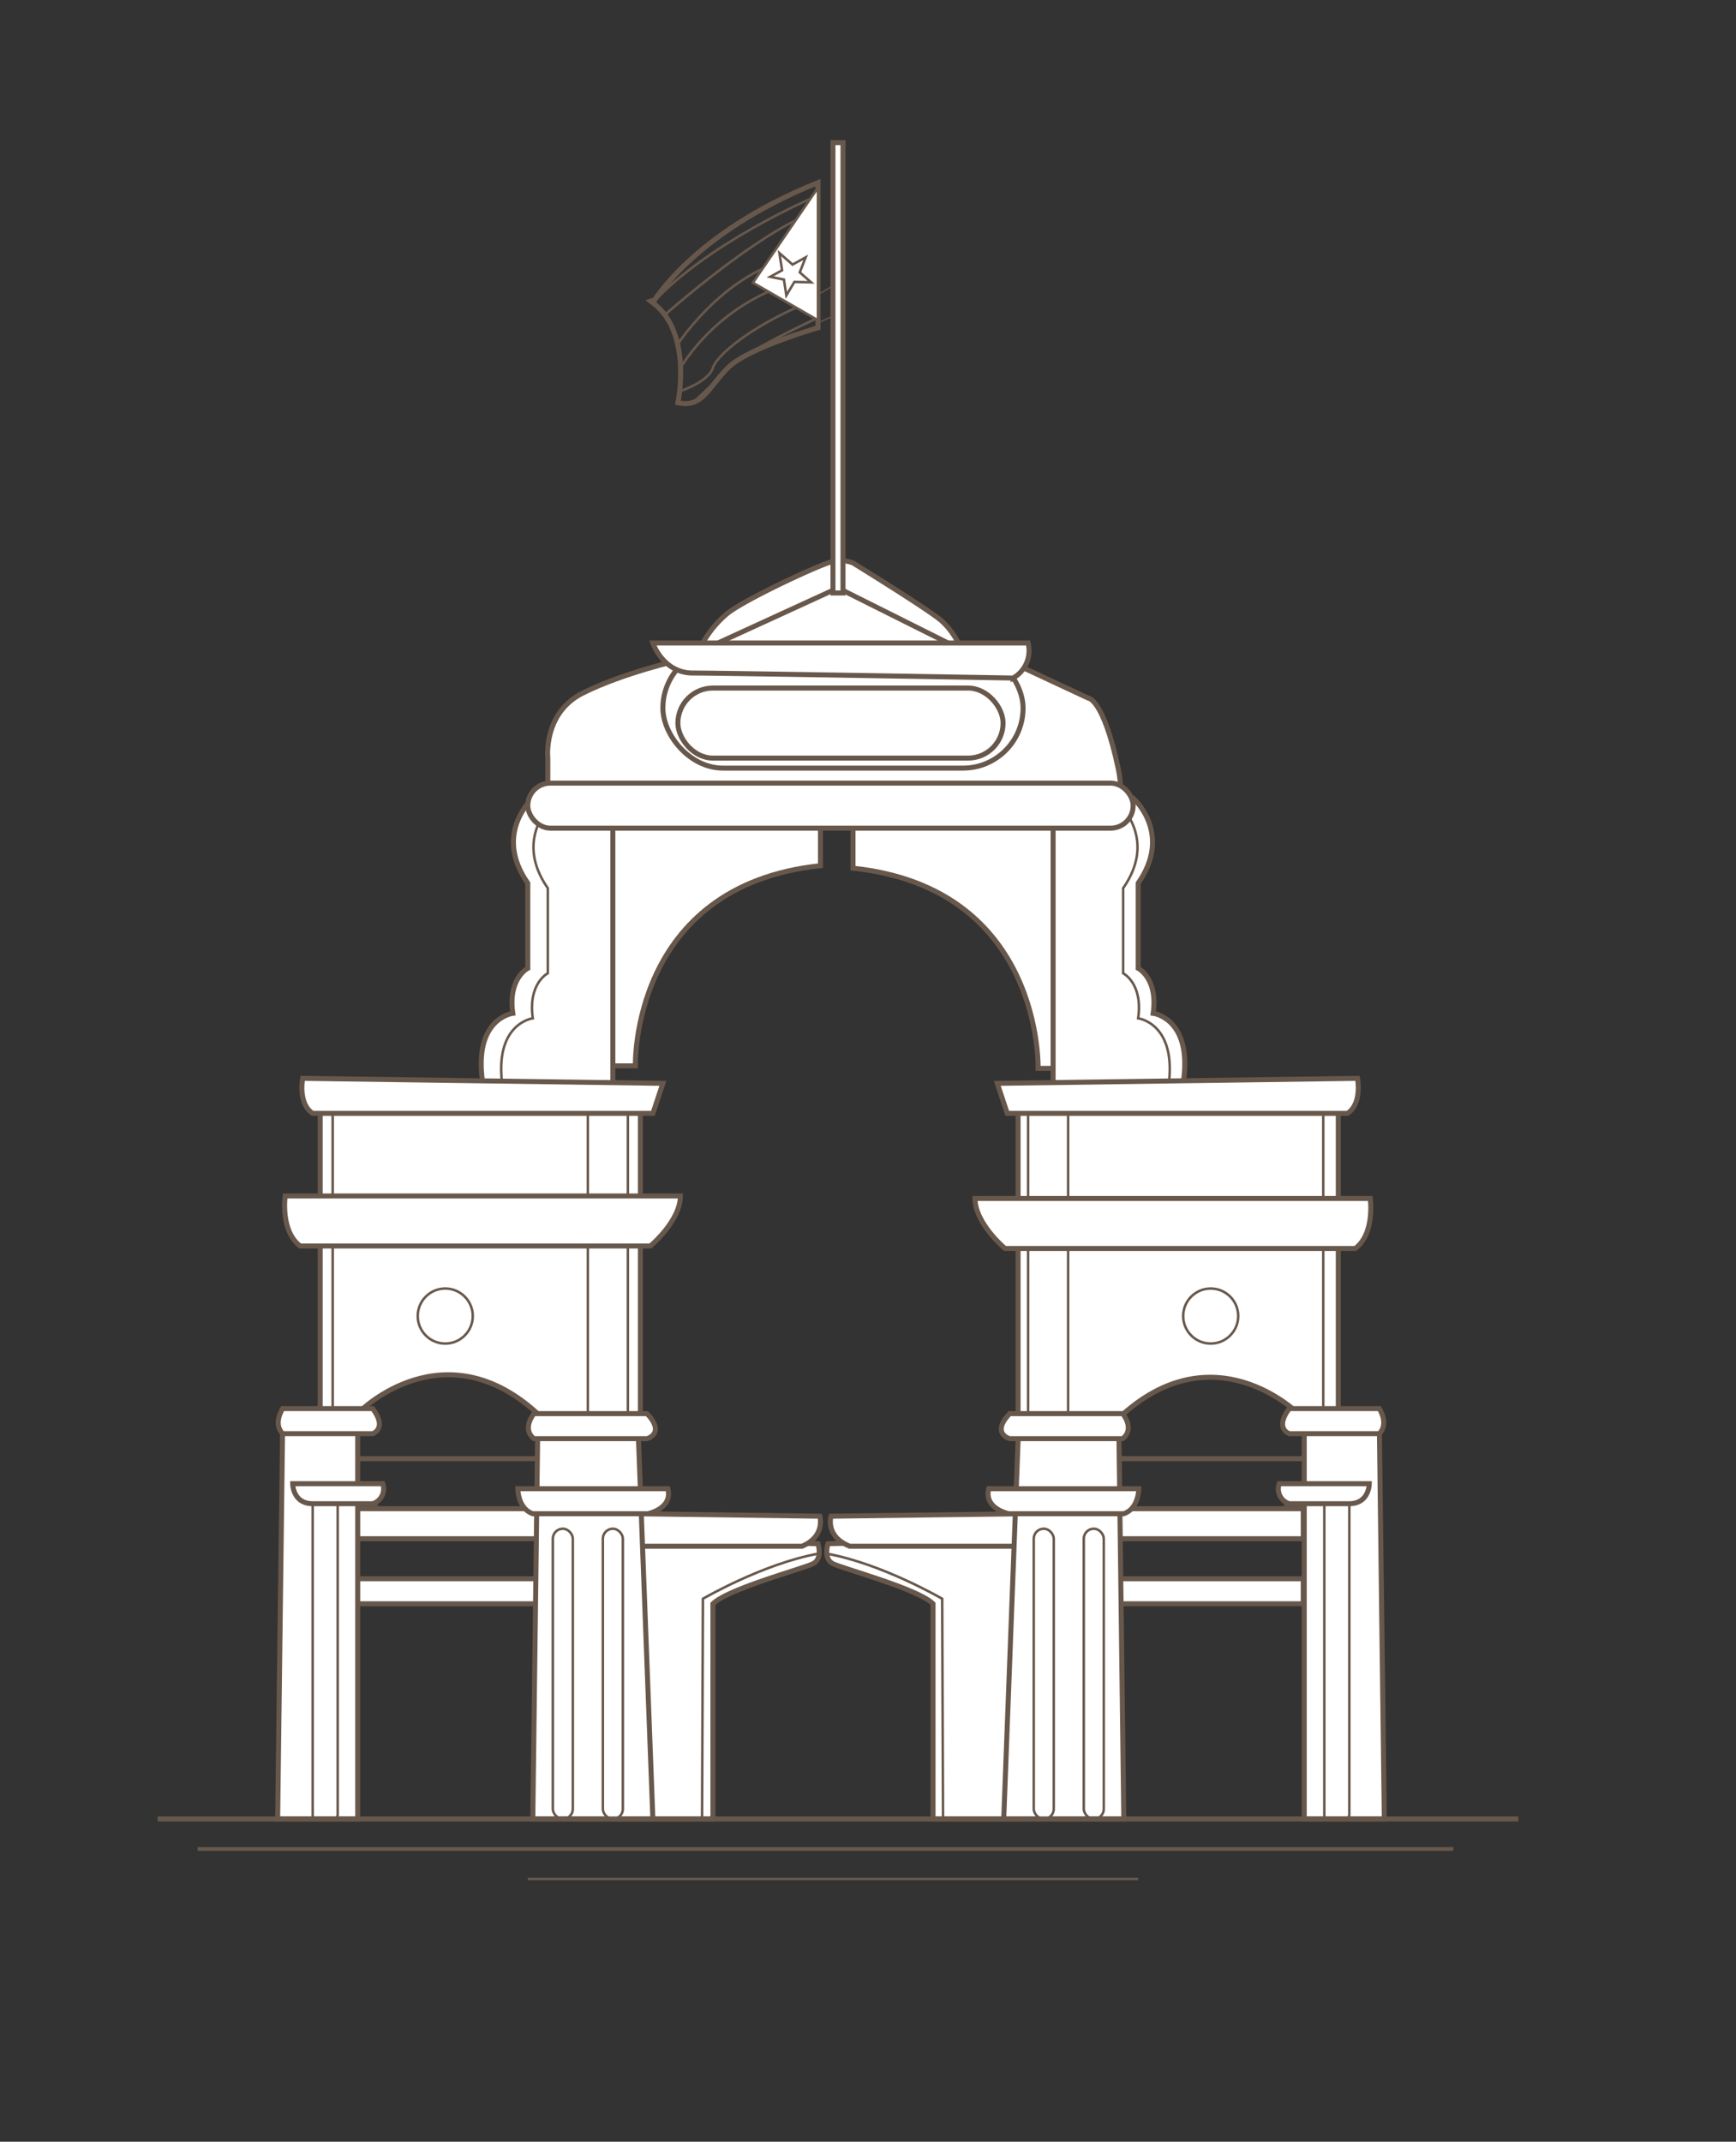<svg id="图层_1" data-name="图层 1" xmlns="http://www.w3.org/2000/svg" viewBox="0 0 347 428"><rect x="0" y="0" width="347" height="428" fill="#333333" stroke="none"/><defs><style>.cls-1,.cls-3,.cls-4{fill:none;}.cls-1,.cls-2,.cls-3,.cls-4,.cls-5,.cls-6,.cls-7,.cls-8,.cls-9{stroke:#68584c;stroke-miterlimit:10;}.cls-1{stroke-width:0.25px;}.cls-2,.cls-5,.cls-6{fill:#fff;}.cls-4,.cls-5,.cls-6,.cls-9{stroke-width:0.5px;}.cls-6{stroke-linecap:round;}.cls-8{stroke-width:0.75px;}</style></defs><title>timeline_01</title><line class="cls-1" x1="162.5" y1="59.5" x2="167.5" y2="56.5"/><path class="cls-2" d="M125.5,307.5l38,1s1,3-1,4-17,5-20,8v43h-19Z"/><path class="cls-2" d="M203.5,307.5l-38,1s-1,3,1,4,17,5,20,8v43h19Z"/><path class="cls-2" d="M109.5,151.5s-1-9,7-13,19-6.5,19-6.5l67,.5,15,7s3,0,6,14-10,10-10,10l-104-3Z"/><path class="cls-2" d="M139.5,130.5a21.06,21.06,0,0,1,6-8c4-3,17-9,20-10a6.93,6.93,0,0,1,5,0s13,8,17,11S193,132,193,132Z"/><polygon class="cls-2" points="143.5 128.5 167.5 117.5 197.5 132.5 167.5 132.5 143.5 128.5"/><rect class="cls-3" x="135.5" y="137.5" width="65" height="14" rx="7" ry="7"/><rect class="cls-3" x="132.5" y="129.5" width="72" height="24" rx="12" ry="12"/><path class="cls-2" d="M119,213h8s-1-36,37-40V160H119Z"/><path class="cls-2" d="M215.5,213.5h-8s1-36-37-40v-13h45Z"/><line class="cls-2" x1="68.5" y1="291.5" x2="110.5" y2="291.5"/><rect class="cls-2" x="70.5" y="301.5" width="37" height="6"/><rect class="cls-2" x="70.5" y="315.5" width="37" height="5"/><line class="cls-2" x1="262.5" y1="291.5" x2="220.5" y2="291.5"/><rect class="cls-2" x="223.5" y="301.5" width="37" height="6" transform="translate(484 609) rotate(-180)"/><rect class="cls-2" x="223.5" y="315.5" width="37" height="5" transform="translate(484 636) rotate(-180)"/><path class="cls-2" d="M130.5,128.5s2,6,8,6,64,1,64,1a6.29,6.29,0,0,0,3-7Z"/><path class="cls-2" d="M106.5,159.5s-8,7-1,17v17s-4,2-3,9c0,0-8,1-6,14h26v-59Z"/><path class="cls-4" d="M110.5,160.5s-8,7-1,17v17s-4,2-3,9c0,0-8,1-6,14"/><path class="cls-2" d="M226.5,159.5s8,7,1,17v17s4,2,3,9c0,0,8,1,6,14h-26v-59Z"/><path class="cls-4" d="M223.5,160.5s8,7,1,17v17s4,2,3,9c0,0,8,1,6,14"/><rect class="cls-2" x="105.5" y="156.5" width="121" height="9" rx="4.5" ry="4.5"/><path class="cls-2" d="M64,219v63h8s17-17,36,1h20V221Z"/><rect class="cls-5" x="66.5" y="219.5" height="66"/><rect class="cls-4" x="117.5" y="219.5" width="8" height="64" transform="translate(243 503) rotate(180)"/><path class="cls-2" d="M267.5,219.5v63h-8s-17-17-36,1h-20v-62Z"/><rect class="cls-5" x="264.5" y="216.5" height="66"/><rect class="cls-4" x="205.5" y="220.5" width="8" height="64" transform="translate(419 505) rotate(180)"/><path class="cls-2" d="M60.5,215.5s-1,5,2,7h68l2-6Z"/><polygon class="cls-2" points="56.5 284.5 55.5 363.5 71.5 363.5 71.5 284.5 56.5 284.5"/><path class="cls-2" d="M271.34,215.5s1,5-2,7h-68l-2-6Z"/><path class="cls-2" d="M57,239s-1,7,3,10h70s6-5,6-10Z"/><path class="cls-2" d="M273.89,239.5s1,7-3,10h-70s-6-5-6-10Z"/><polygon class="cls-2" points="275.7 284.5 276.7 363.5 260.7 363.5 260.7 284.5 275.7 284.5"/><path class="cls-2" d="M56.5,281.5s-2,3,0,5h18s3-1,0-5Z"/><path class="cls-4" d="M64.5,298.5h1a2,2,0,0,1,2,2v62.15a.85.85,0,0,1-.85.85H63.24a.74.74,0,0,1-.74-.74V300.5a2,2,0,0,1,2-2Z"/><path class="cls-2" d="M275.7,281.5s2,3,0,5h-18s-3-1,0-5Z"/><path class="cls-4" d="M140.33,363.5l.17-44s12-7,23-9"/><path class="cls-4" d="M188.5,363.5l-.17-44s-12-7-23-9"/><path class="cls-2" d="M126.75,302.5l37.12.5s1.19,4-3.56,6H127Z"/><path class="cls-2" d="M205.11,302.5l-39,.5s-1.25,4,3.74,6H204.8Z"/><path class="cls-2" d="M58.5,296.5s0,4,4,4h12a3.1,3.1,0,0,0,2-4Z"/><polygon class="cls-2" points="107.5 284.5 106.5 363.5 130.5 363.5 127.5 284.5 107.5 284.5"/><path class="cls-4" d="M265.63,298.5h3.5a.57.57,0,0,1,.57.57V361.5a2,2,0,0,1-2,2h-1a2,2,0,0,1-2-2V299.43A.93.93,0,0,1,265.63,298.5Z" transform="translate(534.41 662) rotate(-180)"/><path class="cls-2" d="M106.73,282.5s-2.51,3,0,5h22.6s3.77-1,0-5Z"/><path class="cls-2" d="M273.7,296.5s0,4-4,4h-12a3.1,3.1,0,0,1-2-4Z"/><path class="cls-2" d="M103.5,297.5s0,4,3,5h23s5-1,4-5Z"/><polygon class="cls-2" points="223.63 284.5 224.63 363.5 200.63 363.5 203.63 284.5 223.63 284.5"/><rect class="cls-4" x="110.5" y="305.5" width="4" height="58" rx="2" ry="2"/><path class="cls-2" d="M224.41,282.5s2.51,3,0,5h-22.6s-3.77-1,0-5Z"/><path class="cls-2" d="M227.63,297.5s0,4-3,5h-23s-5-1-4-5Z"/><rect class="cls-4" x="216.63" y="305.5" width="4" height="58" rx="2" ry="2" transform="translate(437.26 669) rotate(-180)"/><rect class="cls-5" x="120.5" y="305.5" width="4" height="58" rx="2" ry="2"/><path class="cls-4" d="M132.89,62.92s15.47-13.72,26.54-19.07l3.07-4.35s-21,9-32,21Z"/><path class="cls-4" d="M135.46,68.81s8-12.31,20-16.31v5A40.78,40.78,0,0,0,136,73.5Z"/><path class="cls-4" d="M142.5,73.5c-.85,2.55-5.32,4.25-6.65,4.71-.16,1.41-.35,2.29-.35,2.29a5.76,5.76,0,0,0,3.18-.14c1.25-1.21,2.91-2.8,4.61-4.36a30.6,30.6,0,0,1,2.21-2.5,16.77,16.77,0,0,1,4-2.67h0c4-2.67,14-7.33,14-7.33l-2-3C151.5,64.5,143.5,70.5,142.5,73.5Z"/><rect class="cls-5" x="206.63" y="305.5" width="4" height="58" rx="2" ry="2" transform="translate(417.26 669) rotate(180)"/><line class="cls-1" x1="163.5" y1="64.5" x2="167.5" y2="62.75"/><path class="cls-3" d="M163.5,36.5v29s-14,4-18,8-5,8-10,7c0,0,3-14-5-20C130.5,60.5,138.5,46.5,163.5,36.5Z"/><polygon class="cls-5" points="163.5 37.5 150.5 56.5 163.5 64 163.5 37.5"/><rect class="cls-2" x="166.5" y="28.5" width="2" height="90"/><circle class="cls-5" cx="89" cy="263" r="5.5"/><circle class="cls-5" cx="242" cy="263" r="5.5"/><polygon class="cls-6" points="159.86 54.43 161.04 51.43 158.55 52.8 158.41 52.87 155.79 50.57 156.33 54.01 153.95 55.32 156.69 55.86 157.18 59.02 158.79 56.34 162.13 56.42 159.86 54.43"/><line class="cls-7" x1="31.5" y1="363.5" x2="303.5" y2="363.5"/><line class="cls-8" x1="39.5" y1="369.5" x2="290.5" y2="369.5"/><line class="cls-9" x1="105.5" y1="375.5" x2="227.5" y2="375.5"/></svg>